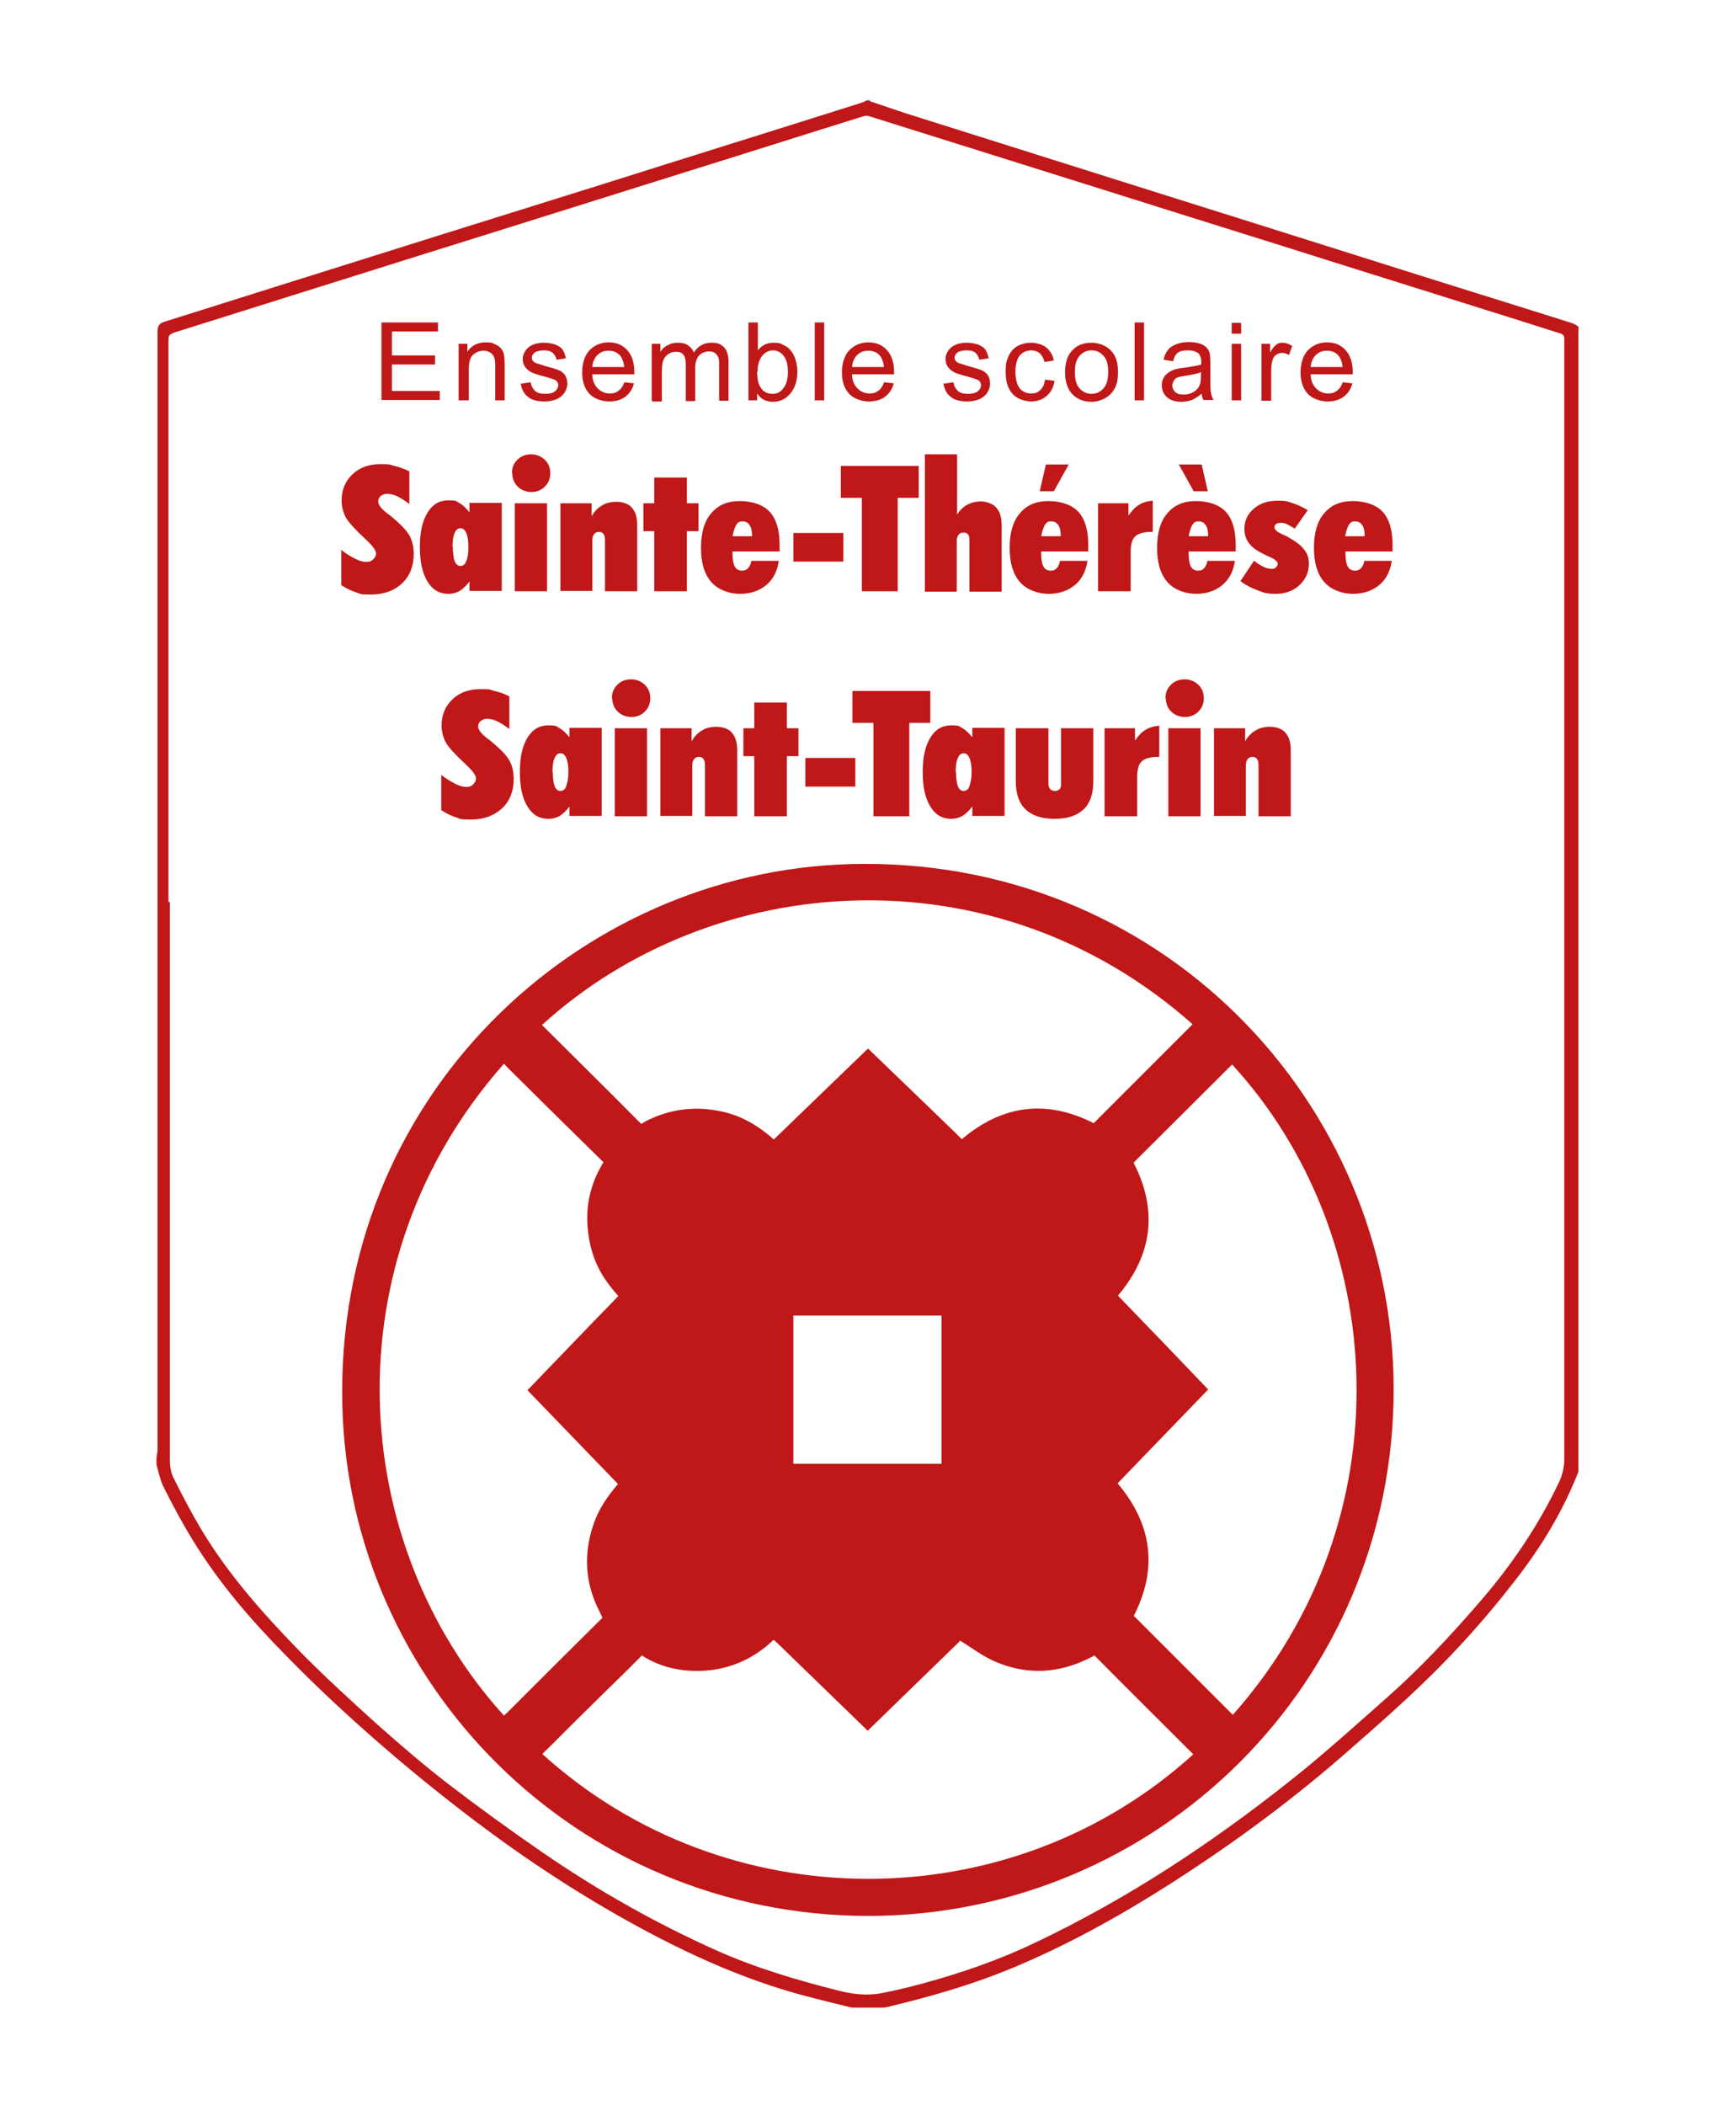 <?xml version="1.0" encoding="UTF-8"?>
<svg id="Calque_1" data-name="Calque 1" xmlns="http://www.w3.org/2000/svg" version="1.1" viewBox="0 0 479.2 581">
  <defs>
    <style>
      .cls-1 {
        fill: #c01718;
        stroke-width: 0px;
      }
    </style>
  </defs>
  <path class="cls-1" d="M105.3,110.5v-21.5h15.6v2.5h-12.7v6.6h11.9v2.5h-11.9v7.3h13.2v2.5h-16.1Z"/>
  <path class="cls-1" d="M126.6,110.5v-15.6h2.4v2.2c1.1-1.7,2.8-2.6,5-2.6s1.8.2,2.6.5c.8.3,1.4.8,1.8,1.3.4.5.7,1.2.8,2,0,.5.1,1.3.1,2.6v9.6h-2.6v-9.5c0-1.1-.1-1.9-.3-2.4-.2-.5-.6-1-1.1-1.3-.5-.3-1.1-.5-1.8-.5-1.1,0-2.1.4-2.9,1.1-.8.7-1.2,2.1-1.2,4.1v8.5h-2.6Z"/>
  <path class="cls-1" d="M143.9,105.9l2.6-.4c.1,1,.6,1.8,1.2,2.4.7.6,1.6.8,2.8.8s2.1-.2,2.7-.7.9-1.1.9-1.7-.3-1.1-.8-1.4c-.4-.2-1.3-.5-2.7-.9-1.9-.5-3.3-.9-4-1.3-.7-.4-1.3-.9-1.7-1.5-.4-.6-.6-1.3-.6-2.1s.2-1.3.5-1.9c.3-.6.8-1.1,1.3-1.5.4-.3,1-.6,1.7-.8s1.5-.3,2.3-.3c1.2,0,2.3.2,3.2.5.9.4,1.6.8,2,1.4.4.6.7,1.4.9,2.4l-2.6.4c-.1-.8-.5-1.4-1-1.9-.6-.5-1.4-.7-2.4-.7s-2.1.2-2.6.6c-.5.4-.8.9-.8,1.4s.1.6.3.9c.2.3.6.5,1,.7.3,0,1,.3,2.3.7,1.9.5,3.2.9,3.9,1.2.7.3,1.3.8,1.7,1.4.4.6.6,1.4.6,2.3s-.3,1.7-.8,2.5c-.5.8-1.3,1.4-2.2,1.8-1,.4-2.1.6-3.3.6-2,0-3.6-.4-4.6-1.3-1.1-.8-1.7-2.1-2-3.7Z"/>
  <path class="cls-1" d="M172.3,105.5l2.7.3c-.4,1.6-1.2,2.8-2.4,3.7-1.2.9-2.7,1.3-4.5,1.3s-4.1-.7-5.4-2.1c-1.3-1.4-2-3.4-2-5.9s.7-4.7,2-6.1c1.4-1.4,3.1-2.2,5.3-2.2s3.8.7,5.1,2.1c1.3,1.4,2,3.4,2,6s0,.4,0,.7h-11.6c0,1.7.6,3,1.5,3.9.9.9,2,1.4,3.3,1.4s1.8-.3,2.5-.8c.7-.5,1.2-1.3,1.6-2.4ZM163.6,101.3h8.7c-.1-1.3-.5-2.3-1-3-.8-1-1.9-1.5-3.3-1.5s-2.2.4-3.1,1.2c-.8.8-1.3,1.9-1.4,3.3Z"/>
  <path class="cls-1" d="M179.9,110.5v-15.6h2.4v2.2c.5-.8,1.1-1.4,2-1.8.8-.5,1.7-.7,2.8-.7s2.1.2,2.8.7c.7.5,1.3,1.1,1.6,2,1.2-1.8,2.8-2.7,4.8-2.7s2.7.4,3.6,1.3c.8.9,1.2,2.2,1.2,4v10.7h-2.6v-9.8c0-1.1,0-1.8-.3-2.3-.2-.5-.5-.8-.9-1.1-.5-.3-1-.4-1.6-.4-1.1,0-2,.4-2.7,1.1s-1.1,1.9-1.1,3.5v9.1h-2.6v-10.1c0-1.2-.2-2.1-.6-2.6-.4-.6-1.1-.9-2.1-.9s-1.4.2-2.1.6c-.6.4-1.1,1-1.4,1.7-.3.8-.4,1.8-.4,3.3v8.1h-2.6Z"/>
  <path class="cls-1" d="M209.1,110.5h-2.5v-21.5h2.6v7.7c1.1-1.4,2.5-2.1,4.3-2.1s1.9.2,2.7.6c.9.4,1.6.9,2.1,1.6.6.7,1,1.5,1.3,2.5.3,1,.5,2,.5,3.2,0,2.7-.7,4.7-2,6.2-1.3,1.5-2.9,2.2-4.8,2.2s-3.3-.8-4.3-2.3v2ZM209,102.6c0,1.9.3,3.2.8,4.1.8,1.4,2,2,3.4,2s2.2-.5,3-1.5c.8-1,1.3-2.5,1.3-4.5s-.4-3.5-1.2-4.5c-.8-1-1.8-1.5-2.9-1.5s-2.2.5-3,1.5c-.8,1-1.3,2.5-1.3,4.4Z"/>
  <path class="cls-1" d="M224.9,110.5v-21.5h2.6v21.5h-2.6Z"/>
  <path class="cls-1" d="M244,105.5l2.7.3c-.4,1.6-1.2,2.8-2.4,3.7-1.2.9-2.7,1.3-4.5,1.3s-4.1-.7-5.4-2.1c-1.3-1.4-2-3.4-2-5.9s.7-4.7,2-6.1c1.4-1.4,3.1-2.2,5.3-2.2s3.8.7,5.1,2.1c1.3,1.4,2,3.4,2,6s0,.4,0,.7h-11.6c0,1.7.6,3,1.5,3.9.9.9,2,1.4,3.3,1.4s1.8-.3,2.5-.8c.7-.5,1.2-1.3,1.6-2.4ZM235.3,101.3h8.7c-.1-1.3-.5-2.3-1-3-.8-1-1.9-1.5-3.3-1.5s-2.2.4-3.1,1.2c-.8.8-1.3,1.9-1.4,3.3Z"/>
  <path class="cls-1" d="M260.6,105.9l2.6-.4c.1,1,.6,1.8,1.2,2.4.7.6,1.6.8,2.8.8s2.1-.2,2.7-.7c.6-.5.9-1.1.9-1.7s-.3-1.1-.8-1.4c-.4-.2-1.3-.5-2.7-.9-1.9-.5-3.3-.9-4-1.3-.7-.4-1.3-.9-1.7-1.5-.4-.6-.6-1.3-.6-2.1s.2-1.3.5-1.9.8-1.1,1.3-1.5c.4-.3,1-.6,1.7-.8s1.5-.3,2.3-.3c1.2,0,2.3.2,3.2.5.9.4,1.6.8,2,1.4.4.6.7,1.4.9,2.4l-2.6.4c-.1-.8-.5-1.4-1-1.9-.6-.5-1.4-.7-2.4-.7s-2.1.2-2.6.6c-.5.4-.8.9-.8,1.4s.1.6.3.9c.2.3.6.5,1,.7.3,0,1,.3,2.3.7,1.9.5,3.2.9,3.9,1.2.7.3,1.3.8,1.7,1.4.4.6.6,1.4.6,2.3s-.3,1.7-.8,2.5c-.5.8-1.3,1.4-2.2,1.8-1,.4-2.1.6-3.3.6-2,0-3.6-.4-4.6-1.3-1.1-.8-1.7-2.1-2-3.7Z"/>
  <path class="cls-1" d="M288.5,104.8l2.6.3c-.3,1.8-1,3.2-2.2,4.2-1.2,1-2.6,1.5-4.3,1.5s-3.9-.7-5.1-2.1c-1.3-1.4-1.9-3.4-1.9-6s.3-3.2.8-4.4c.6-1.3,1.4-2.2,2.5-2.8,1.1-.6,2.4-.9,3.7-.9s3.1.4,4.2,1.3c1.1.9,1.8,2.1,2.1,3.6l-2.6.4c-.2-1-.7-1.8-1.3-2.4-.6-.5-1.4-.8-2.3-.8-1.3,0-2.4.5-3.2,1.4-.8,1-1.2,2.5-1.2,4.5s.4,3.6,1.2,4.6c.8.9,1.8,1.4,3.1,1.4s1.9-.3,2.6-1c.7-.6,1.1-1.6,1.3-2.9Z"/>
  <path class="cls-1" d="M294,102.7c0-2.9.8-5,2.4-6.4,1.3-1.2,3-1.7,4.9-1.7s3.9.7,5.3,2.1c1.4,1.4,2,3.3,2,5.8s-.3,3.6-.9,4.7c-.6,1.2-1.5,2-2.6,2.7-1.2.6-2.4,1-3.8,1-2.2,0-3.9-.7-5.3-2.1-1.3-1.4-2-3.4-2-6.1ZM296.7,102.7c0,2,.4,3.5,1.3,4.5.9,1,2,1.5,3.3,1.5s2.4-.5,3.3-1.5c.9-1,1.3-2.5,1.3-4.6s-.4-3.4-1.3-4.4c-.9-1-2-1.5-3.3-1.5s-2.4.5-3.3,1.5c-.9,1-1.3,2.5-1.3,4.5Z"/>
  <path class="cls-1" d="M313.2,110.5v-21.5h2.6v21.5h-2.6Z"/>
  <path class="cls-1" d="M331.8,108.6c-1,.8-1.9,1.4-2.8,1.8-.9.3-1.9.5-2.9.5-1.7,0-3-.4-4-1.3-.9-.8-1.4-1.9-1.4-3.2s.2-1.5.5-2.1c.3-.6.8-1.1,1.4-1.5.6-.4,1.2-.7,1.9-.9.5-.1,1.3-.3,2.4-.4,2.1-.3,3.7-.6,4.7-.9,0-.4,0-.6,0-.7,0-1.1-.3-1.8-.7-2.3-.7-.6-1.7-.9-3-.9s-2.2.2-2.8.7c-.6.4-1,1.2-1.3,2.3l-2.6-.4c.2-1.1.6-2,1.2-2.7.5-.7,1.3-1.2,2.3-1.6,1-.4,2.2-.6,3.5-.6s2.4.2,3.2.5c.8.3,1.4.7,1.8,1.2.4.5.7,1.1.8,1.8,0,.5.1,1.3.1,2.4v3.5c0,2.5,0,4,.2,4.7.1.7.3,1.3.7,1.9h-2.8c-.3-.5-.5-1.2-.5-1.9ZM331.6,102.7c-1,.4-2.4.7-4.3,1-1.1.2-1.9.3-2.3.5-.5.2-.8.5-1,.9-.2.4-.4.8-.4,1.3,0,.7.3,1.3.8,1.8.5.5,1.3.7,2.3.7s1.9-.2,2.7-.7c.8-.4,1.4-1.1,1.7-1.8.3-.6.4-1.5.4-2.6v-1Z"/>
  <path class="cls-1" d="M340,92.1v-3h2.6v3h-2.6ZM340,110.5v-15.6h2.6v15.6h-2.6Z"/>
  <path class="cls-1" d="M348.2,110.5v-15.6h2.4v2.4c.6-1.1,1.2-1.8,1.7-2.2.5-.4,1.1-.5,1.7-.5.9,0,1.8.3,2.7.9l-.9,2.5c-.6-.4-1.3-.6-1.9-.6s-1.1.2-1.6.5c-.5.3-.8.8-1,1.4-.3.9-.4,2-.4,3.1v8.2h-2.6Z"/>
  <path class="cls-1" d="M370.6,105.5l2.7.3c-.4,1.6-1.2,2.8-2.4,3.7-1.2.9-2.7,1.3-4.5,1.3s-4.1-.7-5.4-2.1c-1.3-1.4-2-3.4-2-5.9s.7-4.7,2-6.1c1.4-1.4,3.1-2.2,5.3-2.2s3.8.7,5.1,2.1c1.3,1.4,2,3.4,2,6s0,.4,0,.7h-11.6c0,1.7.6,3,1.5,3.9.9.9,2,1.4,3.3,1.4s1.8-.3,2.5-.8c.7-.5,1.2-1.3,1.6-2.4ZM361.9,101.3h8.7c-.1-1.3-.5-2.3-1-3-.8-1-1.9-1.5-3.3-1.5s-2.2.4-3.1,1.2c-.8.8-1.3,1.9-1.4,3.3Z"/>
  <path class="cls-1" d="M94.1,151.7c1.4,1.1,2.7,1.9,3.9,2.5,1.2.6,2.2.9,3.1.9s1.4-.2,1.9-.7c.5-.5.8-1,.8-1.7s-.9-2-2.6-3.6c0,0,0,0,0,0-2.9-2.7-4.8-4.7-5.7-6.2-.8-1.5-1.2-3.1-1.2-4.8,0-2.9,1-5.3,3-7.2,2-1.9,4.6-2.8,7.8-2.8s2.5.2,3.8.5c1.3.3,2.7.8,4.1,1.5v9c-1.2-.9-2.3-1.6-3.3-2.1-1-.5-2-.7-2.8-.7s-1.3.2-1.8.6-.7.9-.7,1.5c0,.9.8,2,2.5,3.3.1.1.2.2.3.2,2.9,2.3,4.8,4.2,5.7,5.7.9,1.5,1.3,3.3,1.3,5.3,0,3.4-1.1,6.1-3.2,8.1s-5,3.1-8.6,3.1-2.7-.2-4.1-.6c-1.3-.4-2.7-1.1-4.1-2v-9.6Z"/>
  <path class="cls-1" d="M129.6,163.2v-2.7c-.9,1.2-1.8,2-2.7,2.6-.9.5-2,.8-3.1.8-2.5,0-4.4-1.1-5.8-3.4-1.4-2.3-2.1-5.4-2.1-9.5s.7-7.2,2.1-9.5,3.3-3.4,5.8-3.4,2.1.3,3.1.8c.9.5,1.8,1.4,2.7,2.5v-2.6h8.9v24.3h-8.9ZM125,151c0,1.7.2,3,.5,3.9.4.9.9,1.3,1.6,1.3s1.3-.4,1.6-1.3c.4-.9.6-2.2.6-3.9s-.2-3-.6-3.9-.9-1.3-1.6-1.3-1.2.4-1.6,1.3c-.4.9-.6,2.2-.6,3.9Z"/>
  <path class="cls-1" d="M141.3,130.6c0-1.5.5-2.7,1.5-3.7,1-1,2.3-1.5,3.8-1.5s2.7.5,3.8,1.5c1,1,1.5,2.2,1.5,3.7s-.5,2.7-1.5,3.7-2.3,1.5-3.7,1.5-2.8-.5-3.8-1.5c-1-1-1.5-2.3-1.5-3.7ZM142.1,163.2v-24.3h8.9v24.3h-8.9Z"/>
  <path class="cls-1" d="M154.7,163.2v-24.3h8.6v3.6c.8-1.4,1.8-2.4,2.9-3,1.1-.7,2.4-1,4-1s3.3.5,4.2,1.6c1,1.1,1.5,2.7,1.5,4.8v18.3h-8.9v-14.1c0-.7-.1-1.3-.4-1.7-.3-.4-.7-.6-1.3-.6s-.9.2-1.3.6c-.3.4-.5,1-.5,1.7v14h-8.9Z"/>
  <path class="cls-1" d="M180.6,163.2v-16.6h-3v-7.7h3v-7.1h9v7.1h3.2v7.7h-3.2v16.6h-9Z"/>
  <path class="cls-1" d="M215,154.7c-.4,2.8-1.5,5.1-3.4,6.7-1.9,1.6-4.3,2.5-7.3,2.5s-6.1-1.1-8-3.3c-1.9-2.2-2.8-5.3-2.8-9.4s.9-7.3,2.8-9.5c1.9-2.3,4.5-3.4,7.9-3.4s6.5,1,8.3,3c1.8,2,2.7,5,2.7,9.1s0,.8,0,1.1c0,.2,0,.5,0,.7h-13v.3c0,1.8.2,3.1.6,3.8.4.8,1.1,1.2,2,1.2s1.2-.2,1.7-.7.7-1.1.9-2h7.5ZM202.3,148h5.3c0-1.4-.2-2.4-.7-3.1s-1.1-1-2-1-1.2.3-1.7,1c-.4.7-.7,1.7-1,3.1Z"/>
  <path class="cls-1" d="M219,155v-7.9h13.8v7.9h-13.8Z"/>
  <path class="cls-1" d="M247.7,163.2h-9.8v-25.8h-5.8v-8.8h21.5v8.8h-5.8v25.8Z"/>
  <path class="cls-1" d="M255.3,163.2v-37.8h8.9v16.6c.8-1.2,1.7-2.1,2.8-2.7,1.1-.6,2.4-.9,3.8-.9s3.3.6,4.2,1.7c1,1.1,1.5,2.7,1.5,4.9v18.3h-8.9v-14.2c0-.7-.1-1.3-.4-1.6-.3-.4-.7-.5-1.3-.5s-.9.2-1.3.6c-.3.4-.5,1-.5,1.7v14h-8.9Z"/>
  <path class="cls-1" d="M300.2,154.7c-.4,2.8-1.5,5.1-3.4,6.7-1.9,1.6-4.3,2.5-7.3,2.5s-6.1-1.1-8-3.3c-1.9-2.2-2.8-5.3-2.8-9.4s.9-7.3,2.8-9.5c1.9-2.3,4.5-3.4,7.9-3.4s6.5,1,8.3,3c1.8,2,2.7,5,2.7,9.1s0,.8,0,1.1c0,.2,0,.5,0,.7h-13v.3c0,1.8.2,3.1.6,3.8.4.8,1.1,1.2,2,1.2s1.2-.2,1.7-.7.7-1.1.9-2h7.5ZM290.8,135.6h-3.8l1.7-7.4h6.3l-4.1,7.4ZM287.5,148h5.3c0-1.4-.2-2.4-.7-3.1s-1.1-1-2-1-1.2.3-1.7,1c-.4.7-.7,1.7-1,3.1Z"/>
  <path class="cls-1" d="M303.1,163.2v-24.3h8.4v3.4c.8-1.2,1.7-2.2,2.8-2.9,1.1-.7,2.4-1.1,3.9-1.2v8.6h-.2c-2.2,0-3.7.4-4.6,1.2-.9.8-1.3,2.3-1.3,4.4v10.8h-9Z"/>
  <path class="cls-1" d="M340.9,154.7c-.4,2.8-1.5,5.1-3.4,6.7-1.9,1.6-4.3,2.5-7.3,2.5s-6.1-1.1-8-3.3c-1.9-2.2-2.8-5.3-2.8-9.4s.9-7.3,2.8-9.5c1.9-2.3,4.5-3.4,7.9-3.4s6.5,1,8.3,3c1.8,2,2.7,5,2.7,9.1s0,.8,0,1.1c0,.2,0,.5,0,.7h-13v.3c0,1.8.2,3.1.6,3.8.4.8,1.1,1.2,2,1.2s1.2-.2,1.7-.7.7-1.1.9-2h7.5ZM329.5,135.6l-4.1-7.4h6.3l1.7,7.4h-3.8ZM328.2,148h5.3c0-1.4-.2-2.4-.7-3.1s-1.1-1-2-1-1.2.3-1.7,1c-.4.7-.7,1.7-1,3.1Z"/>
  <path class="cls-1" d="M346.1,154.7c.9.7,1.7,1.3,2.6,1.7.8.4,1.6.6,2.3.6s.9-.1,1.2-.4.5-.6.5-1c0-.6-.8-1.3-2.5-2-.9-.4-1.7-.8-2.2-1.1-1.6-.8-2.7-1.8-3.4-2.8s-1.1-2.3-1.1-3.7c0-2.2.8-4.1,2.6-5.6,1.7-1.5,3.9-2.2,6.5-2.2s2.7.2,4,.6c1.4.4,2.8,1.1,4.4,2l-3.6,5.1c-.8-.5-1.5-.9-2.1-1.2s-1.2-.4-1.7-.4-1,.1-1.3.3c-.3.2-.5.5-.5.9,0,.7.7,1.3,2.2,2,.8.3,1.4.6,1.8.9,2,1.1,3.4,2.2,4.2,3.3.9,1.1,1.3,2.4,1.3,3.9,0,2.4-.9,4.3-2.6,5.9-1.7,1.6-3.9,2.4-6.5,2.4s-3.3-.3-4.9-.9-3.3-1.4-4.9-2.6l3.8-5.7Z"/>
  <path class="cls-1" d="M384.2,154.7c-.4,2.8-1.5,5.1-3.4,6.7-1.9,1.6-4.3,2.5-7.3,2.5s-6.1-1.1-8-3.3c-1.9-2.2-2.8-5.3-2.8-9.4s.9-7.3,2.8-9.5c1.9-2.3,4.5-3.4,7.9-3.4s6.5,1,8.3,3c1.8,2,2.7,5,2.7,9.1s0,.8,0,1.1c0,.2,0,.5,0,.7h-13v.3c0,1.8.2,3.1.6,3.8.4.8,1.1,1.2,2,1.2s1.2-.2,1.7-.7.7-1.1.9-2h7.5ZM371.4,148h5.3c0-1.4-.2-2.4-.7-3.1s-1.1-1-2-1-1.2.3-1.7,1c-.4.7-.7,1.7-1,3.1Z"/>
  <path class="cls-1" d="M121.7,213.8c1.4,1.1,2.7,1.9,3.9,2.5,1.2.6,2.2.9,3.1.9s1.4-.2,1.9-.7c.5-.5.8-1,.8-1.7s-.9-2-2.6-3.6c0,0,0,0,0,0-2.9-2.7-4.8-4.7-5.7-6.2-.8-1.5-1.2-3.1-1.2-4.8,0-2.9,1-5.3,3-7.2,2-1.9,4.6-2.8,7.8-2.8s2.5.2,3.8.5c1.3.3,2.7.8,4.1,1.5v9c-1.2-.9-2.3-1.6-3.3-2.1-1-.5-2-.7-2.8-.7s-1.3.2-1.8.6-.7.9-.7,1.5c0,.9.8,2,2.5,3.3.1.1.2.2.3.2,2.9,2.3,4.8,4.2,5.7,5.7.9,1.5,1.3,3.3,1.3,5.3,0,3.4-1.1,6.1-3.2,8.1-2.2,2-5,3.1-8.6,3.1s-2.7-.2-4.1-.6c-1.3-.4-2.7-1.1-4.1-2v-9.6Z"/>
  <path class="cls-1" d="M157.2,225.3v-2.7c-.9,1.2-1.8,2-2.7,2.6-.9.5-2,.8-3.1.8-2.5,0-4.4-1.1-5.8-3.4-1.4-2.3-2.1-5.4-2.1-9.5s.7-7.2,2.1-9.5,3.3-3.4,5.8-3.4,2.1.3,3.1.8c.9.5,1.8,1.4,2.7,2.5v-2.6h8.9v24.3h-8.9ZM152.6,213.1c0,1.7.2,3,.5,3.9.4.9.9,1.3,1.6,1.3s1.3-.4,1.6-1.3.6-2.2.6-3.9-.2-3-.6-3.9c-.4-.9-.9-1.3-1.6-1.3s-1.2.4-1.6,1.3c-.4.9-.6,2.2-.6,3.9Z"/>
  <path class="cls-1" d="M168.9,192.7c0-1.5.5-2.7,1.5-3.7,1-1,2.3-1.5,3.8-1.5s2.7.5,3.8,1.5c1,1,1.5,2.2,1.5,3.7s-.5,2.7-1.5,3.7-2.3,1.5-3.7,1.5-2.8-.5-3.8-1.5c-1-1-1.5-2.3-1.5-3.7ZM169.7,225.3v-24.3h8.9v24.3h-8.9Z"/>
  <path class="cls-1" d="M182.3,225.3v-24.3h8.6v3.6c.8-1.4,1.8-2.4,2.9-3,1.1-.7,2.4-1,4-1s3.3.5,4.2,1.6c1,1.1,1.5,2.7,1.5,4.8v18.3h-8.9v-14.1c0-.7-.1-1.3-.4-1.7-.3-.4-.7-.6-1.3-.6s-.9.2-1.3.6c-.3.4-.5,1-.5,1.7v14h-8.9Z"/>
  <path class="cls-1" d="M208.2,225.3v-16.6h-3v-7.7h3v-7.1h9v7.1h3.2v7.7h-3.2v16.6h-9Z"/>
  <path class="cls-1" d="M222.3,217.1v-7.9h13.8v7.9h-13.8Z"/>
  <path class="cls-1" d="M250.9,225.3h-9.8v-25.8h-5.8v-8.8h21.5v8.8h-5.8v25.8Z"/>
  <path class="cls-1" d="M268.4,225.3v-2.7c-.9,1.2-1.8,2-2.7,2.6-.9.5-2,.8-3.1.8-2.5,0-4.4-1.1-5.8-3.4-1.4-2.3-2.1-5.4-2.1-9.5s.7-7.2,2.1-9.5,3.3-3.4,5.8-3.4,2.1.3,3.1.8c.9.5,1.8,1.4,2.7,2.5v-2.6h8.9v24.3h-8.9ZM263.9,213.1c0,1.7.2,3,.5,3.9.4.9.9,1.3,1.6,1.3s1.3-.4,1.6-1.3.6-2.2.6-3.9-.2-3-.6-3.9c-.4-.9-.9-1.3-1.6-1.3s-1.2.4-1.6,1.3c-.4.9-.6,2.2-.6,3.9Z"/>
  <path class="cls-1" d="M280.5,201h8.9v15.4c0,.6.2,1,.5,1.4.3.3.7.5,1.3.5s1-.2,1.3-.5c.3-.3.4-.8.4-1.4v-15.4h8.9v14.6c0,3.5-.9,6.1-2.7,7.8-1.8,1.7-4.4,2.6-8,2.6s-6.2-.9-8-2.6-2.7-4.3-2.7-7.8v-14.6Z"/>
  <path class="cls-1" d="M304.9,225.3v-24.3h8.4v3.4c.8-1.2,1.7-2.2,2.8-2.9,1.1-.7,2.4-1.1,3.9-1.2v8.6h-.2c-2.2,0-3.7.4-4.6,1.2-.9.8-1.3,2.3-1.3,4.4v10.8h-9Z"/>
  <path class="cls-1" d="M321.7,192.7c0-1.5.5-2.7,1.5-3.7,1-1,2.3-1.5,3.8-1.5s2.7.5,3.8,1.5c1,1,1.5,2.2,1.5,3.7s-.5,2.7-1.5,3.7-2.3,1.5-3.7,1.5-2.8-.5-3.8-1.5c-1-1-1.5-2.3-1.5-3.7ZM322.5,225.3v-24.3h8.9v24.3h-8.9Z"/>
  <path class="cls-1" d="M335.1,225.3v-24.3h8.6v3.6c.8-1.4,1.8-2.4,2.9-3,1.1-.7,2.4-1,4-1s3.3.5,4.2,1.6c1,1.1,1.5,2.7,1.5,4.8v18.3h-8.9v-14.1c0-.7-.1-1.3-.4-1.7-.3-.4-.7-.6-1.3-.6s-.9.2-1.3.6c-.3.4-.5,1-.5,1.7v14h-8.9Z"/>
  <g>
    <path class="cls-1" d="M240,27.9c3.4,1.1,6.7,2.3,10.1,3.4,24.1,7.6,48.2,15.2,72.3,22.8,21.4,6.7,42.8,13.5,64.1,20.2,15.8,5,31.7,9.9,47.5,14.9.6.2,1.1.6,1.7.9v316.1c-4.3,11-10.4,21-17.7,30.3-7.6,9.8-15.8,19-24.7,27.6-6.6,6.4-13.5,12.5-20.4,18.5-15.6,13.8-32.3,26.1-49.8,37.3-14.1,9-28.7,17.1-44.2,23.5-10.7,4.4-21.8,7.6-33,10.3-.6.2-1.3.3-1.9.4h-8.9c-4.5-1.1-9-2.2-13.5-3.4-16-4.3-31.1-11.1-45.6-19-15.8-8.6-30.7-18.4-45-29.2-9.1-6.9-18.1-14.2-26.7-21.7-8.6-7.5-17-15.3-25-23.5-9.8-9.9-18.9-20.4-26.2-32.4-2.9-4.7-5.5-9.6-8-14.6-.9-1.8-1.3-4-1.9-6,0-.7,0-1.3,0-2,.1-.8.3-1.6.3-2.4,0-100.1,0-200.2,0-300.3,0-2.7,0-5.5,0-8.2,0-1.4.5-2.2,1.9-2.6,9.6-3,19.3-6.1,28.9-9.1,30.8-9.7,61.7-19.4,92.5-29,23.7-7.5,47.5-14.9,71.2-22.4.4-.1.8-.4,1.3-.6.3,0,.7,0,1,0ZM46.9,249c0,51.4,0,102.8,0,154.2,0,1.6.3,3.3,1,4.7,2.5,5,5.1,10,8,14.8,7.3,12,16.5,22.4,26.2,32.4,7.1,7.3,14.6,14.1,22.1,20.9,6.3,5.6,12.7,11.1,19.3,16.2,8.6,6.6,17.4,13,26.3,19.1,15.1,10.4,31,19.4,47.7,26.9,10.9,4.9,22.4,8.3,33.9,11.2,3.9,1,8,1.5,12,.7,3.7-.7,7.4-1.6,11.1-2.6,10.7-2.9,21.2-6.5,31.2-11.3,25.3-12,48.5-27.3,70.3-44.6,9-7.1,17.5-14.8,26.1-22.4,9.5-8.3,18.1-17.5,26.3-27,8.7-10,16.1-20.9,21.8-32.8,1-2,1.6-4.4,1.6-6.5,0-101.5,0-202.9,0-304.4,0-1.6,0-3.3,0-4.9,0-1-.3-1.3-1.2-1.6-3.5-1.1-6.9-2.2-10.4-3.3-17.8-5.6-35.7-11.2-53.5-16.8-19.9-6.3-39.9-12.5-59.8-18.8-22.3-7-44.6-14-66.9-21-.5-.2-1.2-.2-1.7,0-16.4,5.1-32.7,10.3-49.1,15.4-24,7.5-48,15.1-72.1,22.6-22.7,7.1-45.4,14.3-68.1,21.4-2.5.8-2.5.8-2.5,3.3,0,51.4,0,102.7,0,154.1Z"/>
    <path class="cls-1" d="M239.5,528.8c-80.5-.2-143.1-64.2-145-140.8-2.1-85.3,65-147.4,140.1-149.5,85.1-2.4,149.9,65.2,150.1,144.6.2,81.3-65.2,145.7-145.2,145.7ZM313,446c9.1,9.1,18.2,18.2,27.3,27.3,48.2-54.3,42.9-132.6-.2-179.5-9.1,9.1-18.2,18.1-27.2,27.1,6.8,13.2,5.2,25.4-4.3,36.7,8.3,8.6,16.6,17.2,24.9,25.9-8.4,8.7-16.7,17.3-25,25.9,9.6,11.4,11.1,23.6,4.5,36.5ZM139,473.6c.4-.4.7-.6,1-.9,8.3-8.3,17.9-17.9,26.3-26.2,0,0-.2-.4-.8-1.7-4-7.7-4.5-15.8-1.7-24,1.4-4.2,3.9-7.9,6.8-11.2-8.4-8.7-16.6-17.2-25-25.9,8.4-8.7,16.7-17.4,25.1-26-5-5.5-7.6-10.7-8.4-18-.7-6.1.4-11.9,3.4-17.4.5-1,.9-1.5.9-1.5-7-6.9-15.1-14.8-22-21.7-1.8-1.8-3.7-3.6-5.5-5.5-48.3,54.6-43.1,132.4,0,179.9ZM329.3,484.2c0-.1-.2-.3-.3-.4-8.7-8.7-18.3-18.2-26.9-26.9,0,0-.5.3-1.3.7-8.5,4.3-17.3,4.8-26.1,1-3.3-1.4-6.3-3.7-9.7-5.8,0,0-.3.5-.7.8-7.9,7.7-16.9,16.4-24.8,24.1,0,0-.3-.3-1.2-1.2-7.7-7.5-15.5-15-23.2-22.5-.5-.5-1-.9-1.5-1.4-.3.2-.5.3-.6.5-4.9,4.5-10.7,7.2-17.2,7.9-6.1.6-12.1-.3-17.5-3.4-1-.6-1.1-.7-1.1-.7-4.6,4.7-10.6,10.4-15.3,15.1-4.1,4-8.1,8.1-12.2,12.1,50.3,45.7,129,46.2,179.8,0ZM265.4,314.5c11.3-9.6,23.5-11.1,36.5-4.5,9.1-9.1,18.2-18.2,27.3-27.3-54.6-48.5-132.5-42.7-179.6.2,0,0,18.7,18.5,27.4,27.3,0,0,.3-.2,1-.6,7-3.7,14.5-4.5,22.2-2.6,5.1,1.3,9.5,4,13.4,7.5,8.7-8.4,17.3-16.7,26-25.1,8.7,8.4,17.4,16.7,25.9,25ZM219,404h40.9v-40.9h-40.9v40.9Z"/>
  </g>
</svg>